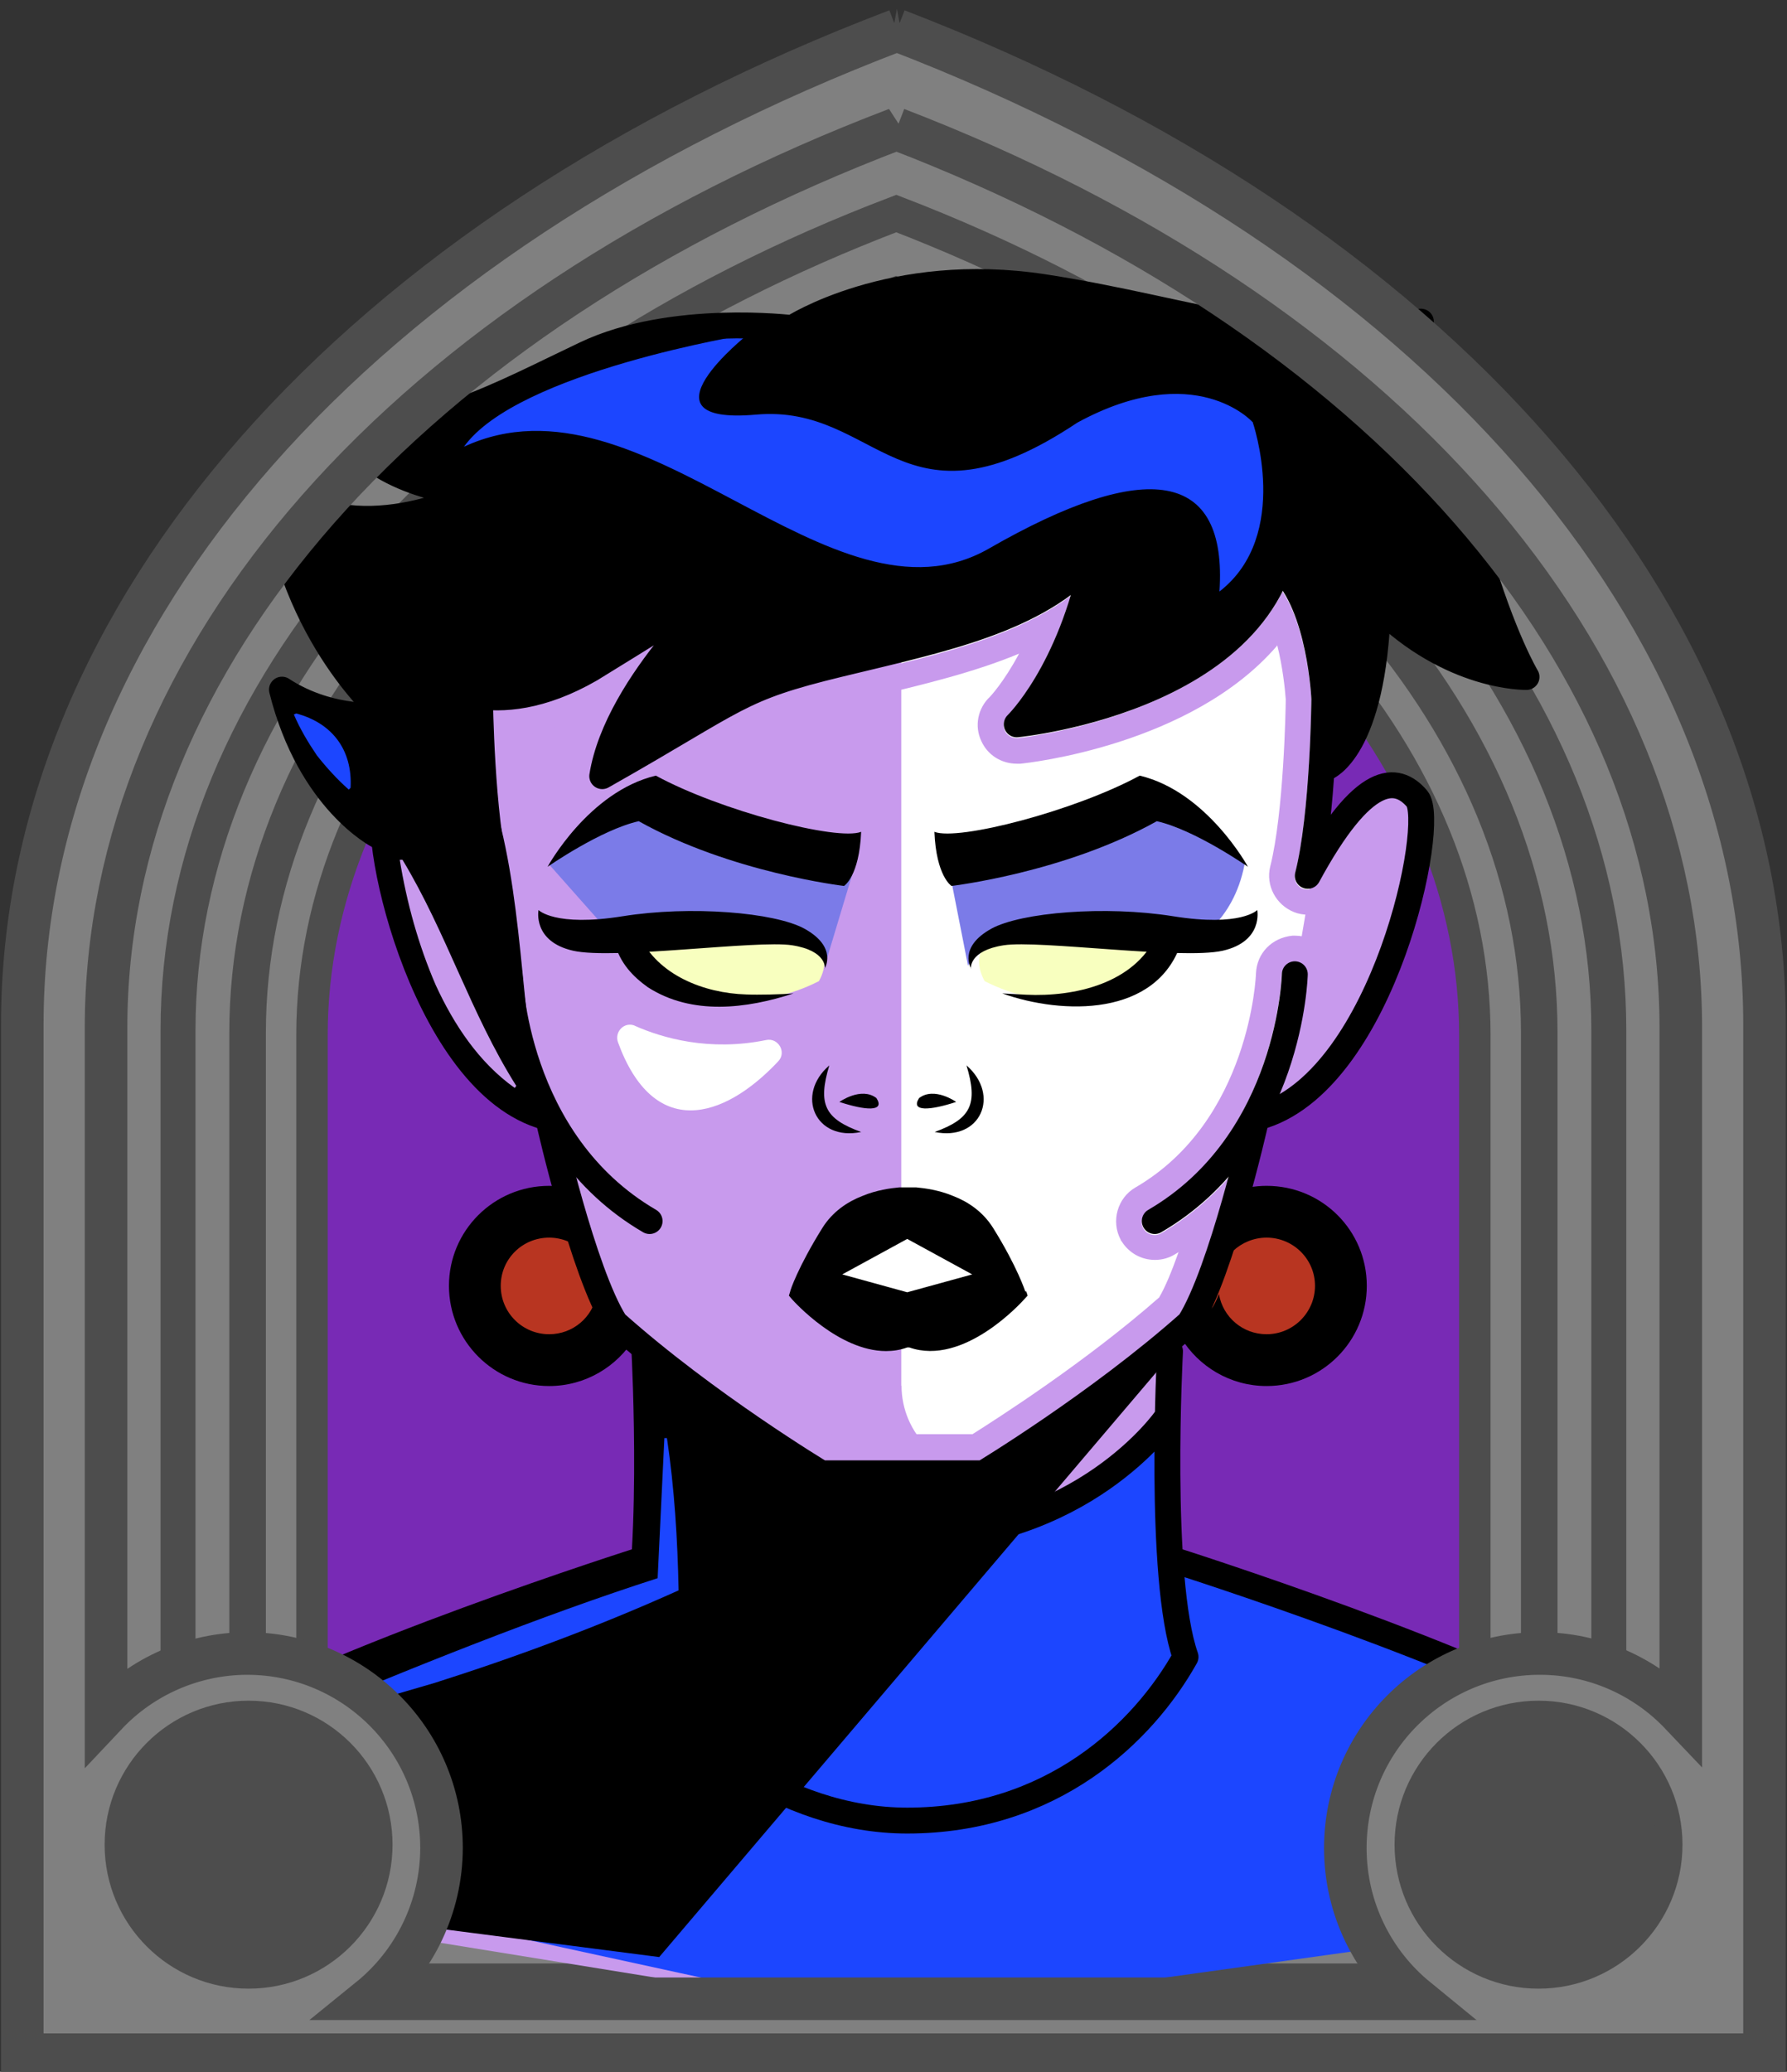<svg id="Capa_2" xmlns="http://www.w3.org/2000/svg" xmlns:xlink="http://www.w3.org/1999/xlink" viewBox="0 0 69.02 80">
<rect x="0" y="0" width="69.02" height="80" fill="#333333" stroke="none"/>
<defs >
<style >
.cls-1{fill:#c89aed;}.cls-2{fill:#fff;}.cls-3{fill:#f8ffbf;}.cls-4{fill:#7b7be8;}.cls-5{fill:#a88347;}.cls-6{fill:#782ab5;}.cls-7{stroke-miterlimit:10;}.cls-7,.cls-8{stroke:#000;}.cls-7,.cls-8,.cls-9,.cls-10,.cls-11{fill:none;}.cls-12{fill:#1c46ff;}.cls-8,.cls-9{stroke-linecap:round;stroke-linejoin:round;}.cls-9{stroke:#deb778;stroke-dasharray:0 0 0 4.06;}.cls-13{fill:#deb778;}.cls-14{fill:url(#USGS_19_Inundación_de_tierra_2);}.cls-11{stroke:#1d1d1b;stroke-dasharray:0 0 2 2;stroke-width:.3px;}.cls-15{fill:#fcf0c5;}.cls-16{fill:#b83521;}
</style>
<pattern id="USGS_19_Inundación_de_tierra_2" x="0" y="0" width="72" height="72" patternTransform="translate(267.52 -16279) rotate(-90)" patternUnits="userSpaceOnUse" viewBox="0 0 72 72">
<g >
<rect class="cls-10" width="72" height="72">
</rect>
<g >
<line class="cls-11" x1="71" y1="71" x2="144.44" y2="71">
</line>
<line class="cls-11" x1="71" y1="67" x2="144.44" y2="67">
</line>
<line class="cls-11" x1="71" y1="63" x2="144.44" y2="63">
</line>
<line class="cls-11" x1="71" y1="59" x2="144.44" y2="59">
</line>
<line class="cls-11" x1="71" y1="55" x2="144.44" y2="55">
</line>
<line class="cls-11" x1="71" y1="51" x2="144.44" y2="51">
</line>
<line class="cls-11" x1="71" y1="47" x2="144.44" y2="47">
</line>
<line class="cls-11" x1="71" y1="43" x2="144.44" y2="43">
</line>
<line class="cls-11" x1="71" y1="39" x2="144.44" y2="39">
</line>
<line class="cls-11" x1="71" y1="35" x2="144.44" y2="35">
</line>
<line class="cls-11" x1="71" y1="31" x2="144.44" y2="31">
</line>
<line class="cls-11" x1="71" y1="27" x2="144.44" y2="27">
</line>
<line class="cls-11" x1="71" y1="23" x2="144.44" y2="23">
</line>
<line class="cls-11" x1="71" y1="19" x2="144.44" y2="19">
</line>
<line class="cls-11" x1="71" y1="15" x2="144.44" y2="15">
</line>
<line class="cls-11" x1="71" y1="11" x2="144.44" y2="11">
</line>
<line class="cls-11" x1="71" y1="7" x2="144.44" y2="7">
</line>
<line class="cls-11" x1="71" y1="3" x2="144.44" y2="3">
</line>
</g>
<g >
<line class="cls-11" x1="-1" y1="71" x2="72.44" y2="71">
</line>
<line class="cls-11" x1="-1" y1="67" x2="72.44" y2="67">
</line>
<line class="cls-11" x1="-1" y1="63" x2="72.44" y2="63">
</line>
<line class="cls-11" x1="-1" y1="59" x2="72.44" y2="59">
</line>
<line class="cls-11" x1="-1" y1="55" x2="72.44" y2="55">
</line>
<line class="cls-11" x1="-1" y1="51" x2="72.44" y2="51">
</line>
<line class="cls-11" x1="-1" y1="47" x2="72.44" y2="47">
</line>
<line class="cls-11" x1="-1" y1="43" x2="72.44" y2="43">
</line>
<line class="cls-11" x1="-1" y1="39" x2="72.44" y2="39">
</line>
<line class="cls-11" x1="-1" y1="35" x2="72.44" y2="35">
</line>
<line class="cls-11" x1="-1" y1="31" x2="72.44" y2="31">
</line>
<line class="cls-11" x1="-1" y1="27" x2="72.44" y2="27">
</line>
<line class="cls-11" x1="-1" y1="23" x2="72.44" y2="23">
</line>
<line class="cls-11" x1="-1" y1="19" x2="72.44" y2="19">
</line>
<line class="cls-11" x1="-1" y1="15" x2="72.44" y2="15">
</line>
<line class="cls-11" x1="-1" y1="11" x2="72.44" y2="11">
</line>
<line class="cls-11" x1="-1" y1="7" x2="72.44" y2="7">
</line>
<line class="cls-11" x1="-1" y1="3" x2="72.44" y2="3">
</line>
<line class="cls-11" x1="1.04" y1="69" x2="74.48" y2="69">
</line>
<line class="cls-11" x1="1.04" y1="65" x2="74.48" y2="65">
</line>
<line class="cls-11" x1="1.04" y1="61" x2="74.48" y2="61">
</line>
<line class="cls-11" x1="1.04" y1="57" x2="74.48" y2="57">
</line>
<line class="cls-11" x1="1.04" y1="53" x2="74.48" y2="53">
</line>
<line class="cls-11" x1="1.04" y1="49" x2="74.48" y2="49">
</line>
<line class="cls-11" x1="1.04" y1="45" x2="74.48" y2="45">
</line>
<line class="cls-11" x1="1.04" y1="41" x2="74.48" y2="41">
</line>
<line class="cls-11" x1="1.04" y1="37" x2="74.48" y2="37">
</line>
<line class="cls-11" x1="1.04" y1="33" x2="74.48" y2="33">
</line>
<line class="cls-11" x1="1.04" y1="29" x2="74.48" y2="29">
</line>
<line class="cls-11" x1="1.04" y1="25" x2="74.48" y2="25">
</line>
<line class="cls-11" x1="1.04" y1="21" x2="74.48" y2="21">
</line>
<line class="cls-11" x1="1.04" y1="17" x2="74.48" y2="17">
</line>
<line class="cls-11" x1="1.04" y1="13" x2="74.48" y2="13">
</line>
<line class="cls-11" x1="1.04" y1="9" x2="74.48" y2="9">
</line>
<line class="cls-11" x1="1.04" y1="5" x2="74.48" y2="5">
</line>
<line class="cls-11" x1="1.04" y1="1" x2="74.48" y2="1">
</line>
</g>
<g >
<line class="cls-11" x1="-73" y1="71" x2=".44" y2="71">
</line>
<line class="cls-11" x1="-73" y1="67" x2=".44" y2="67">
</line>
<line class="cls-11" x1="-73" y1="63" x2=".44" y2="63">
</line>
<line class="cls-11" x1="-73" y1="59" x2=".44" y2="59">
</line>
<line class="cls-11" x1="-73" y1="55" x2=".44" y2="55">
</line>
<line class="cls-11" x1="-73" y1="51" x2=".44" y2="51">
</line>
<line class="cls-11" x1="-73" y1="47" x2=".44" y2="47">
</line>
<line class="cls-11" x1="-73" y1="43" x2=".44" y2="43">
</line>
<line class="cls-11" x1="-73" y1="39" x2=".44" y2="39">
</line>
<line class="cls-11" x1="-73" y1="35" x2=".44" y2="35">
</line>
<line class="cls-11" x1="-73" y1="31" x2=".44" y2="31">
</line>
<line class="cls-11" x1="-73" y1="27" x2=".44" y2="27">
</line>
<line class="cls-11" x1="-73" y1="23" x2=".44" y2="23">
</line>
<line class="cls-11" x1="-73" y1="19" x2=".44" y2="19">
</line>
<line class="cls-11" x1="-73" y1="15" x2=".44" y2="15">
</line>
<line class="cls-11" x1="-73" y1="11" x2=".44" y2="11">
</line>
<line class="cls-11" x1="-73" y1="7" x2=".44" y2="7">
</line>
<line class="cls-11" x1="-73" y1="3" x2=".44" y2="3">
</line>
<line class="cls-11" x1="-70.96" y1="69" x2="2.48" y2="69">
</line>
<line class="cls-11" x1="-70.96" y1="65" x2="2.48" y2="65">
</line>
<line class="cls-11" x1="-70.96" y1="61" x2="2.48" y2="61">
</line>
<line class="cls-11" x1="-70.96" y1="57" x2="2.48" y2="57">
</line>
<line class="cls-11" x1="-70.96" y1="53" x2="2.48" y2="53">
</line>
<line class="cls-11" x1="-70.96" y1="49" x2="2.48" y2="49">
</line>
<line class="cls-11" x1="-70.96" y1="45" x2="2.48" y2="45">
</line>
<line class="cls-11" x1="-70.96" y1="41" x2="2.48" y2="41">
</line>
<line class="cls-11" x1="-70.96" y1="37" x2="2.48" y2="37">
</line>
<line class="cls-11" x1="-70.96" y1="33" x2="2.48" y2="33">
</line>
<line class="cls-11" x1="-70.96" y1="29" x2="2.48" y2="29">
</line>
<line class="cls-11" x1="-70.96" y1="25" x2="2.48" y2="25">
</line>
<line class="cls-11" x1="-70.96" y1="21" x2="2.48" y2="21">
</line>
<line class="cls-11" x1="-70.96" y1="17" x2="2.48" y2="17">
</line>
<line class="cls-11" x1="-70.96" y1="13" x2="2.48" y2="13">
</line>
<line class="cls-11" x1="-70.96" y1="9" x2="2.48" y2="9">
</line>
<line class="cls-11" x1="-70.96" y1="5" x2="2.48" y2="5">
</line>
<line class="cls-11" x1="-70.96" y1="1" x2="2.48" y2="1">
</line>
</g>
</g>
</pattern>
</defs>

  <path
     id="path7641-4"
     style="fill:#782ab5;fill-opacity:1;stroke:#4d4d4d;stroke-width:1.622;stop-color:#000000"
     d="M 34.9,1.694 C 14.323,9.527 1.63,23.954 1.569,39.581 V 79.197 H 67.964 V 39.581 C 67.958,23.99 55.374,9.571 34.9,1.694 Z"/>
  <path
     id="path7641-7"
     style="fill:#808080;stroke:#4d4d4d;stroke-width:1.483;stop-color:#000000"
     d="M 34.629,5.043 C 15.816,12.204 4.154,25.395 4.154,39.683 V 76.559 H 64.859 V 39.683 c 0,-14.255 -11.51,-27.438 -30.23,-34.64 z m -0.012,3.436 C 51.537,14.988 61.942,26.904 61.942,39.789 v 33.828 H 7.072 v -33.828 c 0,-12.914 10.54,-24.837 27.545,-31.31 z"/>
  <path
     id="path7641-7-8"
     style="fill:#808080;stroke:#4d4d4d;stroke-width:1.35;stop-color:#000000"
     d="M 34.618,8.246 C 17.491,14.766 6.876,26.774 6.876,39.781 v 33.57 H 62.138 v -33.57 c 0,-12.977 -10.478,-24.978 -27.52,-31.535 z m -0.011,3.128 c 15.403,5.926 24.875,16.774 24.875,28.503 V 70.672 H 9.532 V 39.877 c 0,-11.756 9.595,-22.61 25.075,-28.503 z"/>
  <path
     id="path7641-7-8-0"
     style="fill:#808080;stroke:#4d4d4d;stroke-width:1.214;stop-color:#000000"
     d="M 34.607,11.526 C 19.207,17.389 9.662,28.186 9.662,39.881 V 70.066 H 59.352 V 39.881 c 0,-11.668 -9.422,-22.459 -24.745,-28.355 z m -0.01,2.812 c 13.85,5.329 22.366,15.083 22.366,25.629 V 67.657 H 12.05 V 39.968 c 0,-10.571 8.627,-20.33 22.547,-25.629 z"/>


<g id="Capa_10">
<g >
<path class="cls-1" d="M61.61,67.16c-1.39,5.41-1.49,7.09-1.49,7.09l-29.46,2.98-23.59-3.82,.93-6.9s15.39-5.97,16.6-6.25c.28-6.43,.37-8.29,.37-8.29l-1.3-.66s-1.96,2.05-4.01,1.03c-2.05-1.03-2.33-3.64-1.03-4.66,1.31-1.03,3.36-1.12,3.36-1.12l-1.21-3.73s-4.29,.93-6.25-10.54c0,0-2.7-2.42-3.36-5.41,2.99,1.31,3.45,.84,3.45,.84,0,0-4.1-4.28-3.91-8.57,4.29,2.05,7.55,.18,7.55,.18,0,0-3.64-.65-4.38-2.51,3.45-.1,6.34-2.06,7.18-2.52,.84-.47,5.78-2.05,9.32-1.68,5.78-2.8,11.1-1.03,14.82-.37,3.73,.65,8.58,.46,9.42,.37-.28,2.33-2.14,3.08-2.14,3.08,0,0,2.42,2.05,3.82,4.19,1.4,2.15,2.8,6.25,2.8,6.25,0,0-4.48-.56-6.16-2.8,1.22,3.82-1.77,6.34-1.77,6.34l-.65,3.27s2.42-2.99,3.73-2.52c1.3,.46,.46,4.19-.09,5.78-.56,1.58-2.62,6.06-5.32,7.08-1.12,3.17-1.02,3.92-1.02,3.92,0,0,2.98-1.12,3.72,2.24,.75,3.35-3.35,3.82-5.78,1.3l-.57,1.43,.11,8.18s13.98,4.29,16.31,6.8Z">
</path>
<path class="cls-2" d="M34.81,53.51V24.91l7.55-3.35,4.91,2.8,3.11-2.73s1.17,7.4,.55,10.28c-.62,4.59-1.48,9.03-2.49,11.91s-3.11,7.71-3.11,7.71l-7.11,5.3h0c-1.87,.04-3.4-1.46-3.4-3.33Z">
</path>
<path d="M52.94,23.34c1.22,3.82-1.77,6.34-1.77,6.34,0,0,.41-4.52-1.87-7.47-1.81,5.14-9.71,5.52-9.71,5.52,0,0,2.09-3.14,2.19-5.81-5.05,4.19-11.99,3.81-14.66,5.81-2.76,2-3.9,2.19-3.9,2.19,0,0,2.28-5.43,3.14-6.28-5.33,3.33-8,3.33-8,3.33l.57,6.09s-3.47-5.44-4.4-.77c0,0-2.7-2.42-3.36-5.41,2.99,1.31,3.45,.84,3.45,.84,0,0-4.1-4.28-3.91-8.57,4.29,2.05,7.55,.18,7.55,.18,0,0-3.64-.65-4.38-2.51,3.45-.1,6.34-2.06,7.18-2.52,.84-.47,5.78-2.05,9.32-1.68,5.78-2.8,11.1-1.03,14.82-.37,3.73,.65,8.58,.46,9.42,.37-.28,2.33-2.14,3.08-2.14,3.08,0,0,2.42,2.05,3.82,4.19,1.4,2.15,2.8,6.25,2.8,6.25,0,0-4.48-.56-6.16-2.8Z">
</path>
<path class="cls-12" d="M25.02,54.76s3.57,4.9,9.63,4.55,8.47-2.5,10.25-4.19c.36,4.81,.8,5.53,.8,5.53,0,0,13.46,4.01,15.51,5.7-.71,7.22-1.09,7.9-1.09,7.9,0,0-25.56,3.59-26.01,3.59s-24.33-5.26-24.33-5.26l-.98-6.86,16.13-5.7,.09-5.26Z">
</path>
<circle class="cls-16" cx="21.09" cy="49.77" r="2.44">
</circle>
<circle class="cls-16" cx="48.77" cy="49.77" r="2.44">
</circle>
<polygon class="cls-2" points="31.1 49.42 34.72 47.23 37.14 47.61 38.95 50.25 34.65 50.93 31.1 49.42">
</polygon>
<path class="cls-3" d="M31.62,37.9s.9-1.42-.9-1.87c-3.06-.37-6.42,.37-6.42,.37,0,0,3.06,3.66,7.32,1.49Z">
</path>
<path class="cls-3" d="M38.04,37.9s-.9-1.42,.9-1.87c3.06-.37,6.42,.37,6.42,.37,0,0-3.06,3.66-7.32,1.49Z">
</path>
<path class="cls-12" d="M48.38,16.29s1.52,4.38-1.28,6.55c.31-4.66-2.79-5.17-8.9-1.66s-13.35-7.14-20.28-3.93c2.07-2.9,10.97-4.34,10.97-4.34,0,0-4.45,3.52,.31,3.1s5.59,4.86,12.41,.31c4.55-2.48,6.76-.03,6.76-.03Z">
</path>
<path d="M45.39,52.13l-19.93,23.44-17.05-2.2,.13-6.84s14.29-6.09,16.06-6.28c.48-4.57,.48-7.8,.48-7.8l7.1,4.65,6.2-.26,7.01-4.72Z">
</path>
<path class="cls-1" d="M49.33,24.91c.21,.83,.3,1.68,.33,2.09,0,.36-.08,4.42-.6,6.46-.18,.73,.22,1.48,.92,1.76,.17,.07,.36,.1,.54,.1,.56,0,1.07-.31,1.32-.79,.68-1.25,1.19-1.93,1.52-2.3-.1,1.02-.47,2.83-1.27,4.77-.2,.49-.41,.94-.63,1.36,.05-.44,.05-.69,.05-.69h0c.01-.4-.14-.8-.42-1.09-.28-.29-.67-.45-1.07-.45-.03,0-.07,0-.1,0-.8,.08-1.38,.68-1.41,1.46,0,.06-.22,5.68-4.65,8.26-.7,.4-.96,1.31-.57,2.03,0,.02,.02,.04,.03,.05,.28,.45,.76,.72,1.29,.72,.28,0,.55-.08,.76-.21,.05-.03,.1-.06,.15-.09-.27,.76-.52,1.36-.75,1.75-2.82,2.48-6.23,4.66-7.21,5.28h-5.41c-.98-.61-4.39-2.79-7.22-5.27-.22-.4-.47-.99-.74-1.76,.04,.03,.09,.05,.13,.08,.24,.15,.5,.22,.78,.22,.54,0,1.04-.29,1.29-.75,.2-.35,.26-.77,.15-1.16-.11-.39-.36-.71-.69-.88-4.11-2.4-4.61-7.32-4.66-8.28,0,0,0,0,0-.01-.02-.77-.59-1.36-1.41-1.44-.03,0-.07,0-.1,0-.82,0-1.49,.68-1.49,1.51,0,.02,0,.07,0,.09,0,.16,.02,.38,.05,.64-.22-.42-.44-.88-.64-1.36-.8-1.95-1.16-3.76-1.27-4.78,.34,.36,.85,1.04,1.53,2.3,.26,.49,.77,.8,1.32,.8,.19,0,.37-.03,.53-.1,.73-.27,1.12-1.05,.92-1.77-.34-1.36-.49-3.66-.55-5.08,.75-.09,1.52-.31,2.3-.64-.3,.7-.5,1.37-.6,2.01-.09,.57,.16,1.15,.63,1.47,.24,.17,.54,.27,.85,.27,.24,0,.48-.06,.74-.19,1.33-.75,2.33-1.34,3.04-1.77,2.41-1.42,2.91-1.71,5.74-2.41l.88-.21c2.02-.48,3.97-.95,5.7-1.67-.6,1.12-1.12,1.66-1.12,1.66,0,0,0,0,0,0-.48,.45-.61,1.14-.34,1.71,.24,.54,.77,.88,1.38,.88,.02,0,.06,0,.08,0,.02,0,.03,0,.05,0,.3-.03,6.6-.71,9.91-4.55m.22-2.1c-2.46,4.84-10.13,5.65-10.23,5.66,0,0-.02,0-.03,0-.2,0-.39-.1-.47-.29-.09-.19-.05-.42,.11-.57,0-.01,1.48-1.48,2.43-4.63-2.1,1.55-4.95,2.23-7.93,2.94l-.88,.21c-2.98,.73-3.56,1.07-6.02,2.52-.78,.47-1.74,1.04-3.02,1.76-.08,.04-.16,.06-.25,.06-.1,0-.2-.03-.28-.09-.16-.1-.24-.3-.21-.48,.28-1.77,1.38-3.56,2.48-4.98-.61,.38-1.33,.83-2.18,1.35-1.53,.87-2.82,1.15-3.86,1.15-.05,0-.11,0-.16,0,.03,1.18,.15,4.44,.61,6.27,.07,.25-.06,.5-.3,.59-.06,.02-.12,.03-.18,.03-.18,0-.35-.09-.44-.26-1.47-2.71-2.35-3.19-2.75-3.23-.02,0-.05,0-.07,0-.14,0-.33,.06-.57,.35-.2,.4,.08,3.19,1.32,6.21,.98,2.37,2.23,4.04,3.57,4.85-.99-2.36-1.05-4.44-1.06-4.59,0-.28,.22-.51,.49-.51,.3,.03,.51,.21,.51,.49,0,.06,.21,6.22,5.16,9.11,.24,.13,.32,.44,.18,.68-.09,.16-.26,.25-.43,.25-.09,0-.17-.02-.25-.07-1.05-.61-1.9-1.34-2.59-2.13,.48,1.78,1.2,4.17,1.89,5.3,3.13,2.77,7,5.19,7.72,5.63h5.98c.72-.44,4.59-2.86,7.71-5.63,.7-1.13,1.42-3.52,1.9-5.3-.7,.79-1.55,1.52-2.59,2.13-.08,.05-.17,.07-.25,.07-.18,0-.34-.09-.44-.25-.13-.24-.05-.55,.18-.68,4.96-2.89,5.16-9.05,5.16-9.11,.01-.28,.22-.46,.51-.49,.28,0,.5,.23,.49,.51,0,.15-.07,2.23-1.06,4.59,1.35-.81,2.6-2.48,3.57-4.85,1.25-3.02,1.52-5.81,1.31-6.23-.24-.28-.42-.32-.56-.32-.02,0-.04,0-.06,0-.4,.04-1.29,.52-2.75,3.23-.09,.17-.26,.26-.44,.26-.06,0-.13-.01-.19-.03-.23-.09-.36-.34-.3-.59,.58-2.25,.63-6.66,.63-6.71,0,0-.13-2.68-1.11-4.17h0Z">
</path>
<path class="cls-4" d="M23.77,36.27l-2.57-2.9s1.84-2.06,3.93-2.24c4.33,2.17,7.96,2.06,7.96,2.06l-1.17,3.89s-1.21-1.36-3.74-1.28-4.4,.48-4.4,.48Z">
</path>
<path class="cls-4" d="M37.39,37.3l-.7-3.56,8.11-2.72s2.64,1.69,3.27,2.35c-.44,2.31-2.06,3.05-2.06,3.05,0,0-7.19-1.8-8.63,.88Z">
</path>
<path d="M18.92,30.46s-2.76-.87-3.95-.28,.73,6.75,1.98,9.06,3.11,3.57,3.97,3.84c-.84-3.85-.67-8.73-2-12.62Z">
</path>
<path class="cls-8" d="M14.63,32.28s-2.66-1.33-3.74-5.65c1.91,1.25,3.99,1,3.99,1,0,0-3.58-2.99-4.32-8.81,3.16,2.58,7.65,.25,7.65,.25,0,0-3.66-.25-5.07-2.66,3.08,.58,6.15-1.16,9.48-2.74s7.98-1,7.98-1c0,0,3.83-2.49,9.73-1.58s9.73,2.66,14.55,1.33c-.67,2.33-2.74,3.24-2.74,3.24,0,0,3.24,2,4.91,5.57,1,3.41,1.91,4.91,1.91,4.91,0,0-2.91,.08-5.74-2.74-.17,5.57-2,6.24-2,6.24">
</path>
<path class="cls-8" d="M16.74,26.23s2.26,1.81,6.07-.39c4.2-2.58,5.36-3.36,5.36-3.36,0,0-4.33,3.87-4.91,7.49,5.36-3.03,5.17-3.36,9.17-4.33s7.62-1.68,9.81-4.13c-.9,4.46-2.97,6.46-2.97,6.46,0,0,10.65-1.03,10.52-8.52">
</path>
<path class="cls-8" d="M18.54,26.99s.05,4.49,.64,6.83c-2.15-3.99-3.44-3.89-4.22-2.98s1.26,10.69,5.91,12.23">
</path>
<path class="cls-8" d="M19.68,37.62s.14,6.46,5.41,9.53">
</path>
<path class="cls-8" d="M48.82,43.07c4.65-1.54,6.69-11.32,5.91-12.23s-2.06-1.01-4.22,2.98c.6-2.34,.64-6.83,.64-6.83,0,0-.15-3.6-1.67-5.04">
</path>
<path class="cls-8" d="M50.01,37.62s-.14,6.46-5.41,9.53">
</path>
<path class="cls-8" d="M48.48,43.38s-1.3,5.74-2.54,7.7c-3.52,3.13-7.96,5.81-7.96,5.81h-6.26s-4.44-2.67-7.96-5.81c-1.24-1.96-2.54-7.7-2.54-7.7">
</path>
<path d="M21.15,33.47s1.58-2.9,4.18-3.52c2.5,1.36,7.01,2.53,7.93,2.17-.07,1.72-.66,2.09-.66,2.09,0,0-4.37-.51-7.93-2.5-1.47,.33-3.52,1.76-3.52,1.76Z">
</path>
<path d="M31.86,37.4s.09-.69-1.27-.9-6.87,.57-8.46,.21c-1.57-.36-1.33-1.57-1.33-1.57,0,0,.63,.66,3.25,.24s5.87-.15,7.02,.48c1.3,.72,.78,1.54,.78,1.54Z">
</path>
<path d="M24.7,36.14c.71,1.51,2.48,2.21,4.12,2.26,.46,.02,1.38,0,1.83-.04-1.81,.59-3.92,.86-5.63-.24-.57-.41-1.07-.92-1.28-1.71l.96-.27h0Z">
</path>
<path d="M32.03,41.14c-.45,1.5-.18,2.06,1.23,2.57-1.77,.37-2.55-1.43-1.23-2.57h0Z">
</path>
<path d="M32.42,42.55s.84-.6,1.43-.15c.35,.54-.43,.48-1.43,.15Z">
</path>
<path d="M48.2,33.47s-1.58-2.9-4.18-3.52c-2.5,1.36-7.01,2.53-7.93,2.17,.07,1.72,.66,2.09,.66,2.09,0,0,4.37-.51,7.93-2.5,1.47,.33,3.52,1.76,3.52,1.76Z">
</path>
<path d="M37.5,37.4s-.09-.69,1.27-.9,6.87,.57,8.46,.21c1.57-.36,1.33-1.57,1.33-1.57,0,0-.63,.66-3.25,.24s-5.87-.15-7.02,.48c-1.3,.72-.78,1.54-.78,1.54Z">
</path>
<path d="M45.62,36.41c-.95,2.86-4.58,2.78-6.91,1.95,0,0,.92,.05,.92,.05,1.89,.09,4.17-.44,5.03-2.27,0,0,.96,.27,.96,.27h0Z">
</path>
<path d="M37.33,41.14c1.32,1.15,.54,2.94-1.23,2.57,1.41-.51,1.68-1.08,1.23-2.57h0Z">
</path>
<path d="M36.93,42.55s-.84-.6-1.43-.15c-.35,.54,.43,.48,1.43,.15Z">
</path>
<path d="M39.6,49.87s-.3-.94-1.24-2.45c-.4-.64-.98-1.02-1.55-1.24-.55-.23-1.1-.3-1.42-.33h-.05c-.14,0-.23,0-.24,0h-.08s-.11,0-.24,0h-.05c-.32,.03-.87,.1-1.42,.33-.57,.22-1.15,.6-1.55,1.24-.94,1.51-1.24,2.41-1.24,2.45l-.05,.16,.12,.14c.08,.09,1.8,2,3.63,2,.27,0,.55-.04,.82-.14h.04s.04,0,.04,0c2.11,.74,4.35-1.76,4.44-1.86l.13-.14-.05-.16Zm-4.56,.03l-2.51-.69,2.51-1.37,2.51,1.37-2.51,.69Z">
</path>
<path class="cls-8" d="M45.19,52.18s-.47,8.76,.6,11.8c-1.64,2.93-5.16,6.32-10.75,6.32-4.81,0-9.11-3.39-10.75-6.32,1.07-3.04,.6-11.8,.6-11.8">
</path>
<path class="cls-8" d="M24.72,60.25s-11.99,3.8-17.16,6.92">
</path>
<path class="cls-8" d="M45.36,60.25s11.99,3.8,17.16,6.92">
</path>
<path d="M23.29,50.47c-.08-.13-.16-.3-.24-.5-.15,.89-.92,1.55-1.84,1.55-1.03,0-1.87-.83-1.87-1.87s.84-1.86,1.87-1.86c.5,0,.96,.2,1.29,.51-.23-.82-.45-1.71-.62-2.45-.22-.04-.44-.06-.67-.06-2.14,0-3.87,1.73-3.87,3.86s1.73,3.87,3.87,3.87c1.4,0,2.63-.75,3.31-1.87-.35-.3-.76-.69-1.23-1.18Z">
</path>
<path d="M45.61,51.65c.68,1.12,1.91,1.87,3.31,1.87,2.14,0,3.87-1.73,3.87-3.87s-1.73-3.86-3.87-3.86c-.23,0-.45,.02-.67,.06-.17,.74-.39,1.63-.62,2.45,.33-.31,.79-.51,1.29-.51,1.03,0,1.87,.83,1.87,1.86s-.84,1.87-1.87,1.87c-.92,0-1.69-.66-1.84-1.55-.08,.2-.16,.37-.24,.5-.47,.49-.88,.88-1.23,1.18Z">
</path>
<path d="M23.08,49.65c0,.11-.01,.22-.03,.32-.19-.45-.38-1.04-.55-1.67,.36,.35,.58,.82,.58,1.35Z">
</path>
<path class="cls-8" d="M25.11,54.22s2.74,5.21,9.73,5.21,10.2-4.66,10.2-4.66">
</path>
<path class="cls-12" d="M25.76,55.53c.29,1.95,.41,3.91,.45,5.88-3.04,1.37-6.23,2.56-9.41,3.57-1.79,.52-3.73,1.11-5.56,1.5,0,0-.04-.09-.04-.09,4.57-1.95,9.75-4.02,14.2-5.45,0,0,.26-5.41,.26-5.41h.1Z">
</path>
<path class="cls-2" d="M24.52,39.61c1.06,.47,2.87,1,5.07,.55,.47-.1,.8,.47,.47,.82-2.14,2.28-4.82,3.02-6.19-.73-.15-.41,.25-.82,.66-.64Z">
</path>
<path class="cls-1" d="M15.54,33.19c1.71,2.83,2.63,5.93,4.4,8.74,0,0-.06,.08-.06,.08-1.39-.99-2.35-2.45-3.05-3.97-.67-1.55-1.12-3.18-1.39-4.84h.1Z">
</path>
<path class="cls-12" d="M11.44,27.55c1.4,.37,2.18,1.42,2.1,2.87,0,0-.07,.07-.07,.07-.45-.4-.86-.85-1.23-1.32-.34-.5-.65-1.02-.89-1.58l.09-.04h0Z">
</path>
</g>
</g>
  <g
     id="g20645">
    <path
       style="fill:#808080;stroke:#4d4d4d;stroke-width:0.938;stop-color:#000000;fill-opacity:1"
       d="m 9.542,65.883 a 5.476,5.476 0 0 1 5.476,5.476 5.476,5.476 0 0 1 -5.476,5.476 5.476,5.476 0 0 1 -5.476,-5.476 5.476,5.476 0 0 1 5.476,-5.476 z"/>
    <path
       style="fill:#808080;stroke:#4d4d4d;stroke-width:0.938;stop-color:#000000;fill-opacity:1"
       d="m 59.472,65.883 a 5.476,5.476 0 0 1 5.476,5.476 5.476,5.476 0 0 1 -5.476,5.476 5.476,5.476 0 0 1 -5.476,-5.476 5.476,5.476 0 0 1 5.476,-5.476 z"/>
    <path
       id="path7641"
       style="fill:#808080;stroke:#4d4d4d;stroke-width:1.644;stop-color:#000000"
       d="M 34.643,1.166 C 13.788,9.105 0.861,23.727 0.861,39.564 V 79.34 H 68.152 V 39.564 c 0,-15.801 -12.759,-30.415 -33.51,-38.398 z m -0.014,3.809 C 53.385,12.191 64.918,25.4 64.918,39.682 v 26.508 c -1.369,-1.441 -3.301,-2.342 -5.445,-2.342 -4.149,0 -7.512,3.363 -7.512,7.512 0,2.347 1.076,4.443 2.762,5.82 H 14.27 c 1.756,-1.423 2.778,-3.56 2.783,-5.82 4.8e-5,-4.149 -3.363,-7.512 -7.512,-7.512 -2.062,0.006 -4.031,0.86 -5.445,2.361 V 39.682 c 0,-14.315 11.683,-27.532 30.533,-34.707 z"/>
    <circle
       style="fill:#4d4d4d;fill-opacity:1;stroke:#4d4d4d;stop-color:#000000"
       id="path16431"
       cx="9.601"
       cy="71.23"
       r="5.06" />
    <circle
       style="fill:#4d4d4d;fill-opacity:1;stroke:#4d4d4d;stop-color:#000000"
       id="path16431-3"
       cx="59.423"
       cy="71.23"
       r="5.06" />
  </g>
</svg>

